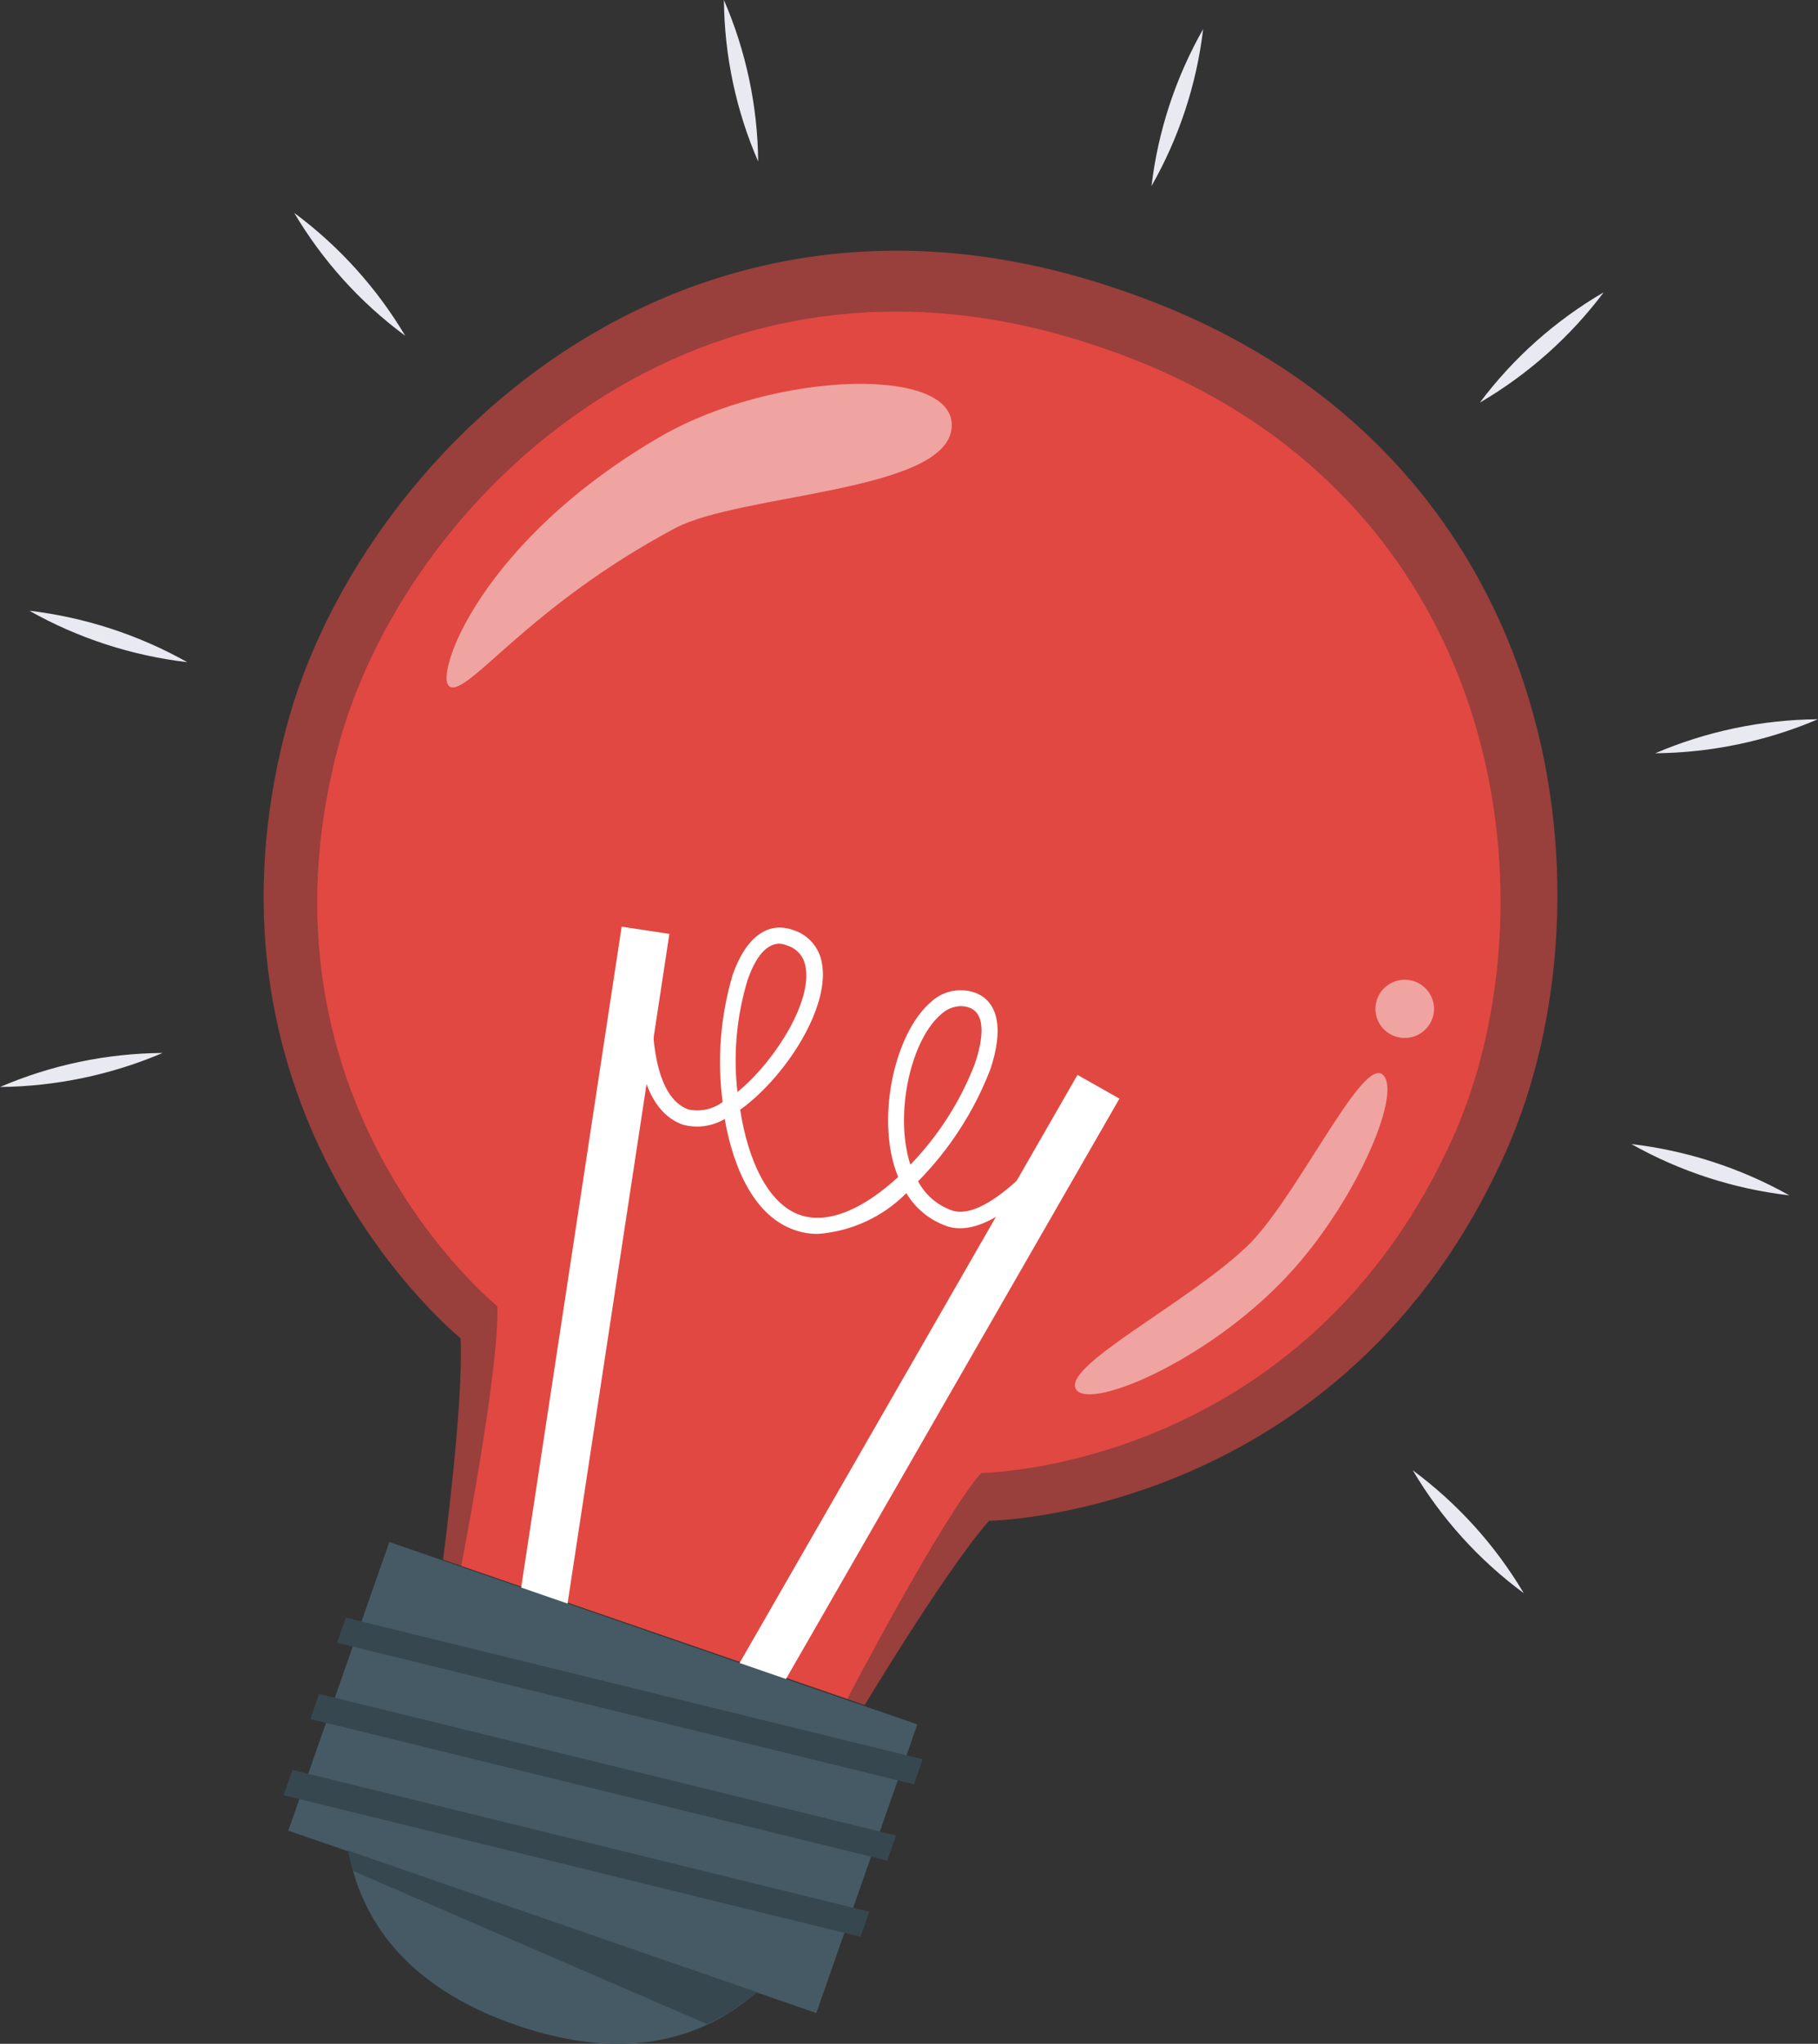 <svg width="113" height="127" viewBox="0 0 113 127" fill="none" xmlns="http://www.w3.org/2000/svg">
<rect x="0" y="0" width="113" height="127" fill="#333333" stroke="none"/>
<path d="M71.573 11.56C71.982 8.13 73.073 4.815 74.783 1.808C74.378 5.238 73.286 8.554 71.573 11.56Z" fill="#E9E9F1"/>
<path d="M47.126 10.041C45.749 6.869 45.025 3.455 44.996 0C46.369 3.174 47.093 6.587 47.126 10.041Z" fill="#E9E9F1"/>
<path d="M25.188 20.866C22.397 18.805 20.05 16.208 18.288 13.229C21.074 15.296 23.419 17.892 25.188 20.866Z" fill="#E9E9F1"/>
<path d="M11.64 41.147C8.185 40.742 4.846 39.655 1.82 37.949C5.275 38.359 8.613 39.446 11.64 41.147Z" fill="#E9E9F1"/>
<path d="M10.11 65.43C6.913 66.79 3.477 67.509 0 67.546C3.193 66.173 6.631 65.454 10.11 65.43Z" fill="#E9E9F1"/>
<path d="M87.811 91.362C90.6 93.427 92.946 96.023 94.712 98.999C91.92 96.938 89.574 94.34 87.811 91.362Z" fill="#E9E9F1"/>
<path d="M101.4 71.091C104.854 71.497 108.192 72.581 111.22 74.279C107.766 73.878 104.427 72.794 101.4 71.091Z" fill="#E9E9F1"/>
<path d="M102.88 46.808C106.078 45.44 109.518 44.721 113 44.693C109.801 46.056 106.361 46.775 102.88 46.808Z" fill="#E9E9F1"/>
<path d="M91.981 25.018C94.059 22.244 96.678 19.913 99.681 18.165C97.599 20.935 94.981 23.264 91.981 25.018Z" fill="#E9E9F1"/>
<g opacity="0.5">
<path d="M93.642 71.469C83.573 94.222 61.475 94.5 61.475 94.5C58.785 97.559 53.745 105.952 53.745 105.952L27.538 96.914C27.538 96.914 28.828 87.21 28.628 83.158C28.628 83.158 11.469 69.333 17.779 45.279C22.158 28.574 42.226 8.531 69.664 18.026L69.954 18.125C97.401 27.61 100.631 55.667 93.642 71.469Z" fill="#FF4B45"/>
</g>
<g opacity="0.7">
<path d="M90.402 70.475C81.193 91.332 60.985 91.531 60.985 91.531C58.525 94.331 52.666 105.564 52.666 105.564L28.668 97.301C28.668 97.301 31.087 84.867 30.908 81.162C30.908 81.162 15.219 68.509 20.988 46.52C24.988 31.235 43.346 12.931 68.444 21.592L68.704 21.681C93.792 30.351 96.762 56.015 90.402 70.475Z" fill="#FF4B45"/>
</g>
<path d="M38.639 57.585L32.004 101.217L34.97 101.662L41.606 58.03L38.639 57.585Z" fill="white"/>
<path d="M66.973 66.792L44.948 105.115L47.554 106.592L69.579 68.269L66.973 66.792Z" fill="white"/>
<path d="M50.845 76.673C50.352 76.678 49.861 76.597 49.395 76.434C46.956 75.6 45.606 72.73 45.046 69.532C44.66 69.761 44.232 69.911 43.787 69.972C43.342 70.034 42.89 70.005 42.456 69.889C38.456 68.509 39.696 59.898 39.756 59.531L40.756 59.68C40.426 61.944 40.126 68.022 42.806 68.946C43.171 69.02 43.547 69.016 43.911 68.936C44.274 68.856 44.617 68.7 44.916 68.479C44.568 65.833 44.779 63.144 45.536 60.584C46.346 58.259 47.705 57.236 49.275 57.783C49.74 57.924 50.155 58.191 50.475 58.555C50.795 58.918 51.006 59.363 51.085 59.839C51.575 62.391 49.215 66.254 46.736 68.38C46.503 68.585 46.259 68.777 46.006 68.956C46.486 72.064 47.715 74.806 49.735 75.501C51.565 76.127 53.815 74.994 55.825 73.137C55.629 72.653 55.482 72.15 55.385 71.638C54.735 68.271 55.865 63.99 57.844 62.282C58.197 61.944 58.636 61.708 59.113 61.599C59.591 61.491 60.089 61.514 60.554 61.666C62.054 62.182 62.404 63.93 61.554 66.453C60.552 69.051 59.024 71.417 57.065 73.405C57.51 74.249 58.26 74.894 59.164 75.213C61.454 75.998 65.454 71.161 66.804 69.254L67.624 69.82C67.084 70.595 62.244 77.368 58.834 76.186C57.785 75.816 56.901 75.092 56.335 74.14C54.874 75.617 52.923 76.517 50.845 76.673ZM59.694 62.52C59.241 62.539 58.81 62.723 58.484 63.037C56.765 64.507 55.775 68.449 56.355 71.459C56.411 71.768 56.488 72.073 56.585 72.372C58.325 70.577 59.685 68.453 60.584 66.125C60.904 65.212 61.504 63.047 60.234 62.609C60.061 62.547 59.878 62.517 59.694 62.52ZM48.465 58.637C47.465 58.637 46.836 59.829 46.465 60.901C45.783 63.152 45.569 65.518 45.836 67.853L46.066 67.665C48.285 65.748 50.495 62.153 50.065 60.057C50.017 59.752 49.882 59.466 49.677 59.234C49.472 59.002 49.204 58.833 48.905 58.746C48.765 58.688 48.617 58.651 48.465 58.637Z" fill="white"/>
<path d="M57.018 107.151L24.198 95.818L17.92 113.755L50.74 125.088L57.018 107.151Z" fill="#455A64"/>
<path d="M47.046 123.789C43.926 126.52 39.157 128.278 32.097 125.844C25.038 123.411 22.408 119.091 21.658 115.029L47.046 123.789Z" fill="#455A64"/>
<path d="M47.046 123.789C46.113 124.594 45.069 125.263 43.947 125.775L21.948 116.26C21.828 115.833 21.728 115.416 21.648 114.999L47.046 123.789Z" fill="#37474F"/>
<path d="M56.805 110.877L20.948 102.078L21.498 100.519L57.345 109.318L56.805 110.877Z" fill="#37474F"/>
<path d="M55.145 115.615L19.288 106.816L19.838 105.256L55.695 114.056L55.145 115.615Z" fill="#37474F"/>
<path d="M53.485 120.352L17.628 111.553L18.178 109.983L54.035 118.793L53.485 120.352Z" fill="#37474F"/>
<g opacity="0.5">
<path d="M27.957 42.666C29.087 43.282 32.807 37.701 41.956 32.824C46.026 30.669 58.674 30.59 59.144 26.647C59.614 22.704 48.255 23.012 41.146 27.074C29.797 33.619 26.917 42.1 27.957 42.666Z" fill="white"/>
<path d="M86.712 64.397C86.938 64.476 87.177 64.509 87.416 64.495C87.655 64.482 87.888 64.422 88.104 64.318C88.319 64.215 88.512 64.071 88.671 63.893C88.831 63.716 88.953 63.509 89.032 63.285C89.111 63.061 89.144 62.823 89.131 62.586C89.117 62.349 89.056 62.117 88.952 61.903C88.848 61.689 88.703 61.497 88.524 61.339C88.346 61.181 88.138 61.059 87.912 60.981C87.456 60.823 86.955 60.851 86.52 61.06C86.085 61.268 85.751 61.64 85.592 62.093C85.433 62.546 85.461 63.044 85.671 63.476C85.881 63.908 86.256 64.239 86.712 64.397Z" fill="white"/>
<path d="M66.893 86.346C67.783 87.687 75.542 84.36 80.442 78.818C84.501 74.249 87.241 67.635 85.891 66.741C84.541 65.847 80.402 74.806 77.402 77.547C73.642 81.073 65.943 84.926 66.893 86.346Z" fill="white"/>
</g>
</svg>
